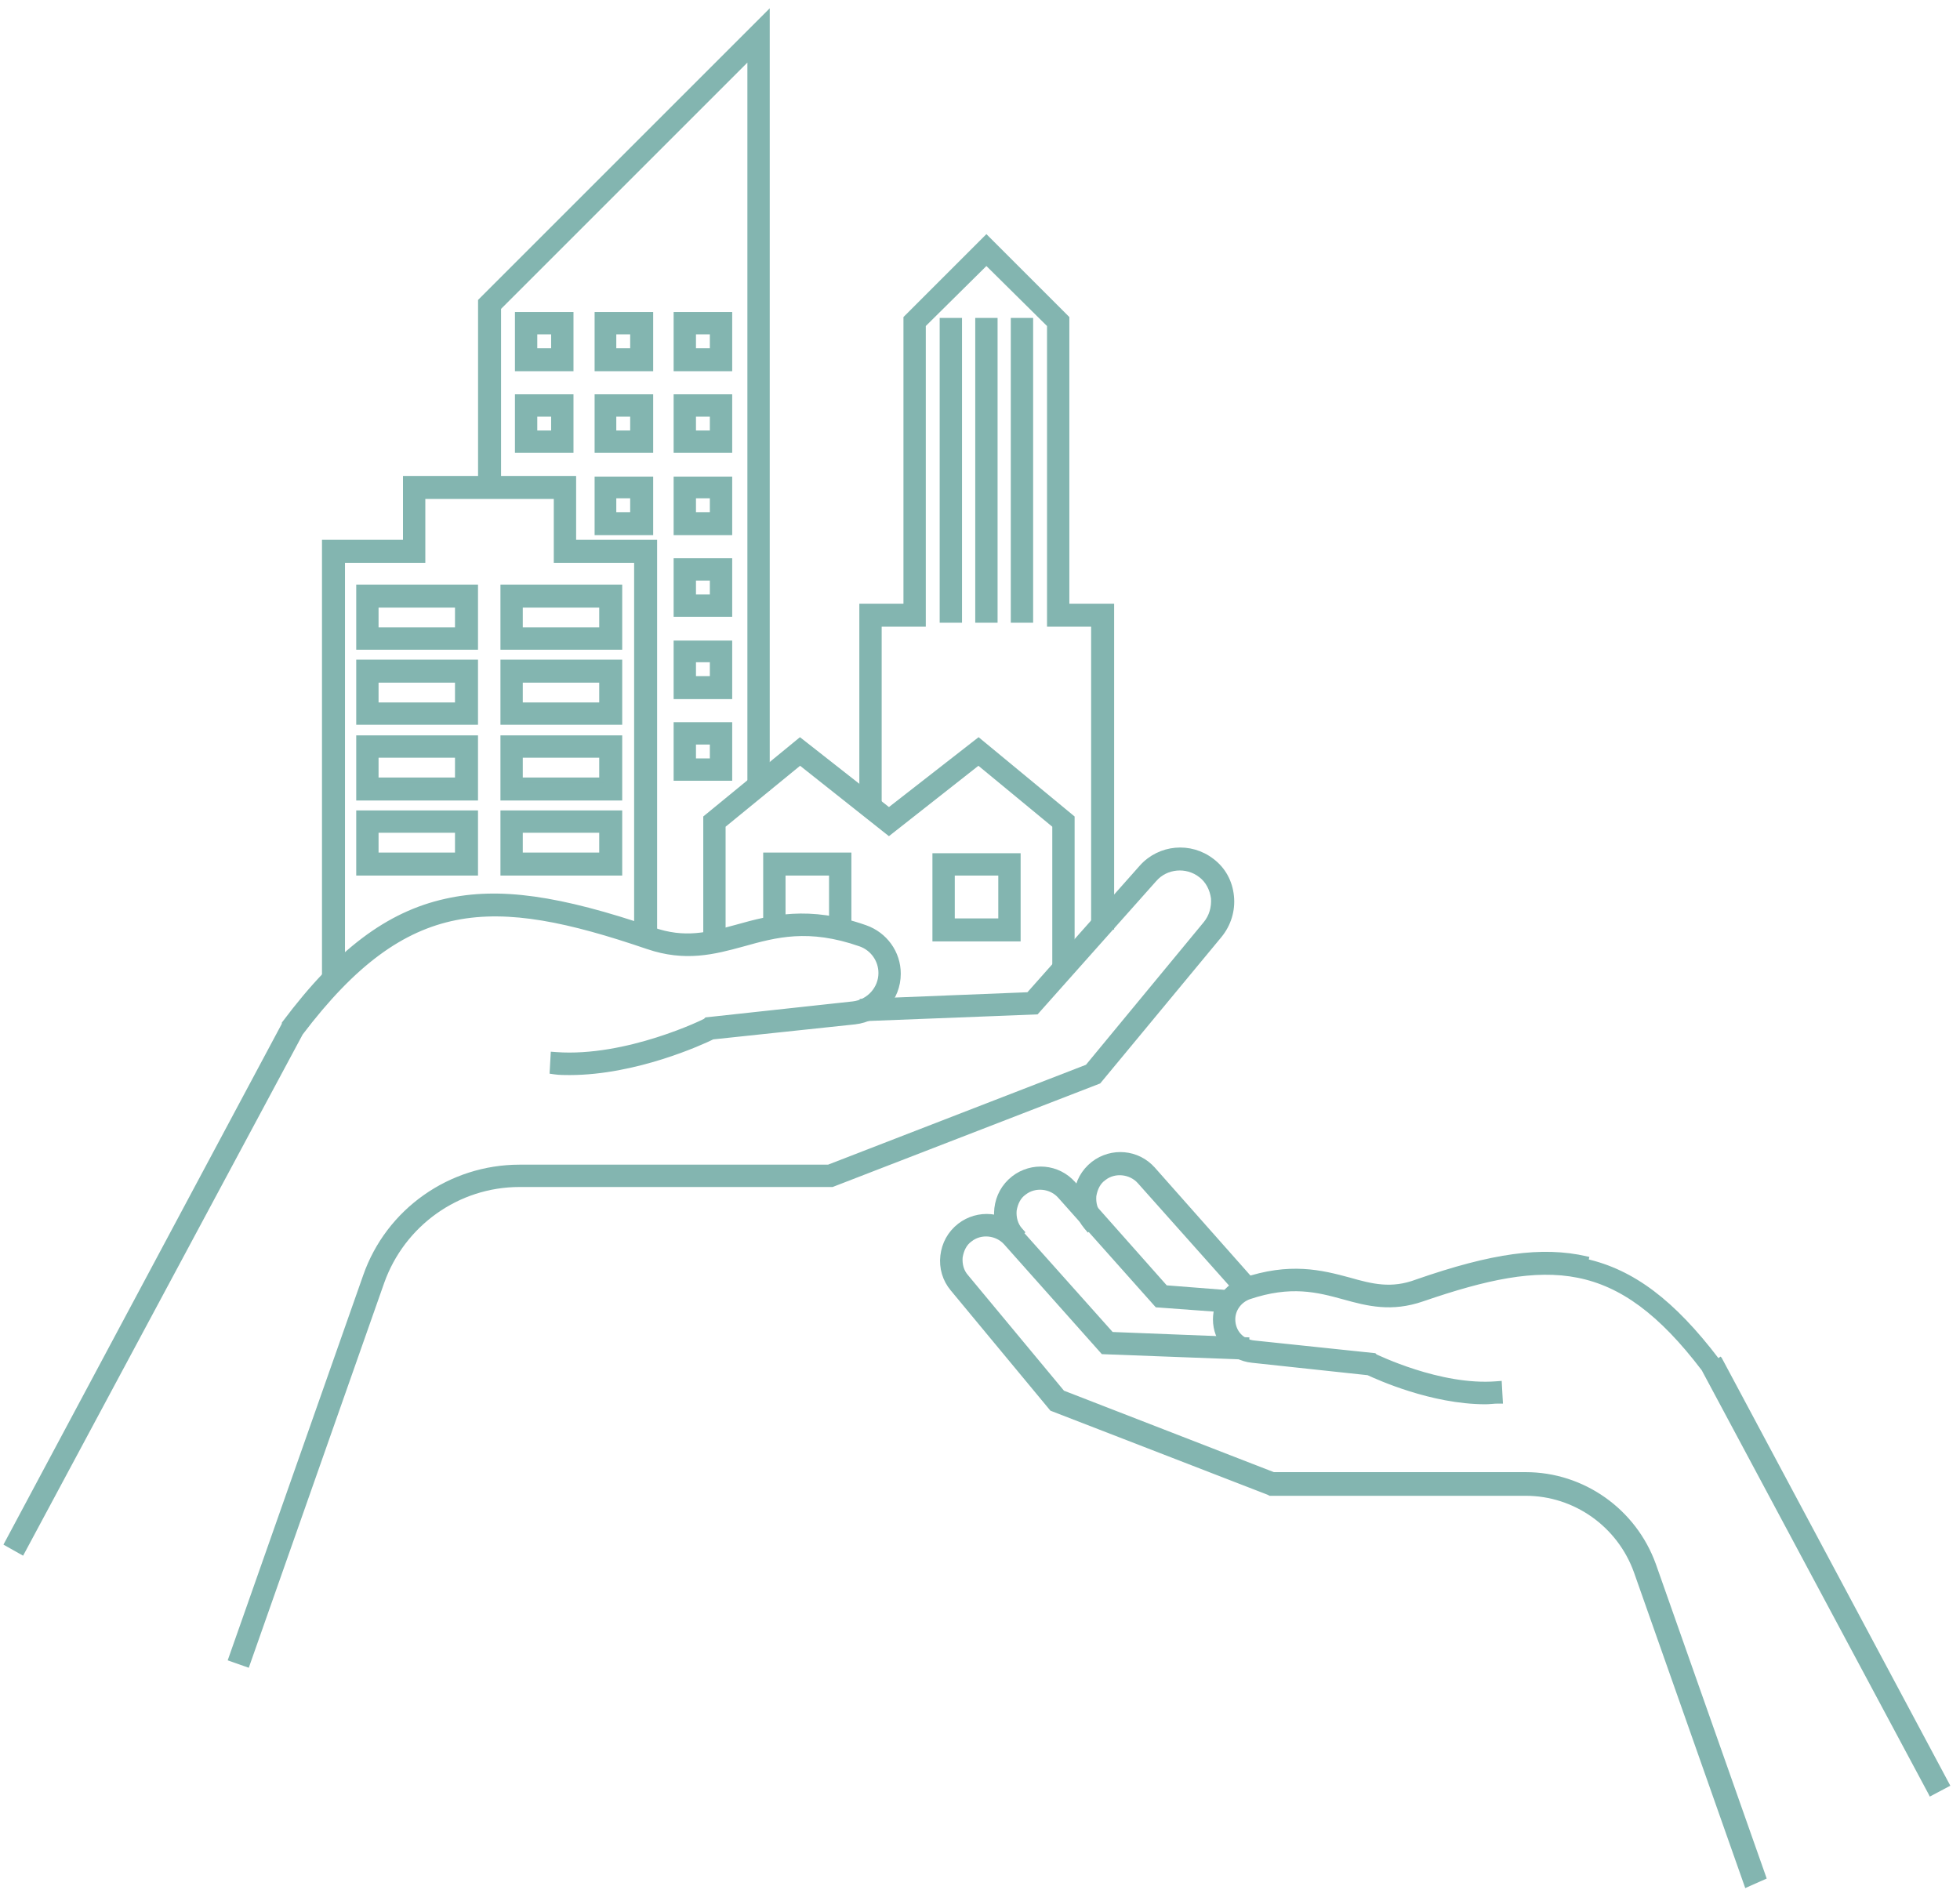 <svg width="187" height="181" viewBox="0 0 187 181" fill="none" xmlns="http://www.w3.org/2000/svg">
<path d="M23.346 158.74L23.582 158.823L23.665 158.587L36.419 122.336C38.395 116.78 43.642 113.016 49.566 113.016H79.347H79.393L79.437 112.999L104.756 103.198L104.817 103.174L104.859 103.124L116.356 89.239L116.358 89.237C117.215 88.181 117.613 86.86 117.481 85.537C117.348 84.151 116.687 82.956 115.624 82.158C113.573 80.572 110.662 80.836 108.941 82.755L108.94 82.757L98.141 94.928L82.541 95.552L82.287 95.562L82.301 95.816L82.364 96.947L82.377 97.192L82.623 97.183L98.77 96.555L98.876 96.55L98.947 96.471L110.13 83.905L110.133 83.903C111.237 82.624 113.222 82.446 114.564 83.496L114.569 83.499C115.257 84.016 115.669 84.826 115.789 85.712C115.846 86.596 115.609 87.47 115.029 88.165L115.028 88.166L103.761 101.813L79.048 111.385H49.566C42.99 111.385 37.051 115.535 34.879 121.794L22.126 158.044L22.043 158.28L22.278 158.363L23.346 158.74Z" fill="#83B5B0" stroke="#83B5B0" stroke-width="0.5"/>
<path d="M1.883 147.979L2.105 148.104L2.226 147.879L28.667 98.576C33.733 91.889 38.316 88.585 43.45 87.558C48.602 86.527 54.358 87.778 61.799 90.321L61.8 90.322C65.396 91.541 68.1 90.83 70.868 90.075L70.869 90.074C73.997 89.198 77.139 88.336 82.091 90.069C83.249 90.475 84.06 91.575 84.06 92.849C84.06 94.352 82.902 95.63 81.392 95.805C81.392 95.805 81.391 95.805 81.391 95.805L67.508 97.313L67.42 97.322L67.358 97.385L67.318 97.425C67.315 97.426 67.312 97.427 67.309 97.429C67.297 97.436 67.281 97.444 67.262 97.454C67.204 97.483 67.119 97.525 67.007 97.577C66.785 97.682 66.461 97.829 66.053 98.002C65.236 98.348 64.081 98.798 62.716 99.231C59.98 100.099 56.418 100.89 53.04 100.642L52.786 100.623L52.772 100.877L52.709 102.008L52.696 102.237L52.923 102.27C53.381 102.335 53.898 102.335 54.332 102.335H54.341C60.657 102.335 66.956 99.443 67.983 98.936L81.572 97.496L81.574 97.496C83.895 97.23 85.691 95.305 85.691 92.912C85.691 90.918 84.427 89.193 82.572 88.53L82.571 88.53C77.157 86.619 73.515 87.578 70.358 88.462C67.596 89.215 65.339 89.821 62.215 88.718L62.212 88.717C53.342 85.698 47.633 84.862 42.538 86.008C37.053 87.22 32.295 90.79 27.188 97.6L27.138 97.666V97.75V97.75L0.78 147.078L0.664 147.293L0.877 147.413L1.883 147.979Z" fill="#83B5B0" stroke="#83B5B0" stroke-width="0.5"/>
<path d="M166.567 179.572L166.657 179.827L166.904 179.717L168.035 179.215L168.246 179.121L168.17 178.903L157.74 149.311L157.739 149.309C155.882 144.185 151.014 140.725 145.567 140.725H121.488L101.361 132.912L92.167 121.842L92.167 121.841L92.162 121.835C91.716 121.334 91.539 120.656 91.595 119.959C91.715 119.248 92.006 118.634 92.558 118.248L92.558 118.248L92.568 118.24C93.591 117.445 95.139 117.613 95.997 118.585L95.998 118.586L105.17 128.89L105.241 128.97L105.348 128.974L118.604 129.476L118.85 129.486L118.864 129.24L118.926 128.109L118.94 127.856L118.687 127.846L106.039 127.347L97.252 117.501C97.251 117.501 97.251 117.5 97.251 117.5C95.78 115.829 93.306 115.631 91.571 116.965L91.571 116.965L91.569 116.967C90.635 117.701 90.1 118.704 89.967 119.836C89.834 120.971 90.167 122.108 90.904 122.978C90.904 122.979 90.904 122.979 90.904 122.979L100.327 134.349L100.368 134.399L100.429 134.423L121.026 142.398L121.141 142.455L121.194 142.482H121.253H145.567C150.298 142.482 154.54 145.493 156.138 149.981L166.567 179.572Z" fill="#83B5B0" stroke="#83B5B0" stroke-width="0.5"/>
<path d="M184.229 171.093L184.112 170.874L162.571 130.618C158.448 125.187 154.729 122.512 150.576 121.681C146.406 120.847 141.75 121.862 135.722 123.934C132.754 124.966 130.49 124.38 128.223 123.75C125.725 123.063 123.147 122.389 119.138 123.745C118.226 124.088 117.607 124.94 117.607 125.897C117.607 127.091 118.455 128.048 119.643 128.161L119.645 128.161L119.645 128.161L131.017 129.355L131.105 129.364L131.168 129.427L131.195 129.453C131.207 129.459 131.222 129.466 131.238 129.473C131.255 129.48 131.281 129.492 131.312 129.506C131.355 129.526 131.406 129.549 131.453 129.57C131.636 129.652 131.902 129.77 132.235 129.91C132.903 130.19 133.844 130.558 134.955 130.912C137.18 131.623 140.066 132.272 142.783 132.056L143.038 132.036L143.052 132.291L143.115 133.422L143.13 133.686H142.866C142.689 133.686 142.511 133.701 142.321 133.717L142.316 133.717C142.131 133.732 141.934 133.749 141.735 133.749C136.596 133.749 131.472 131.406 130.547 130.979L119.469 129.789C119.468 129.789 119.468 129.789 119.468 129.789C117.452 129.587 115.976 127.906 115.976 125.897C115.976 124.219 117.05 122.742 118.595 122.205L118.596 122.205L118.596 122.205C123.065 120.672 126.078 121.442 128.668 122.137L128.672 122.138L128.672 122.138C130.868 122.765 132.745 123.244 135.176 122.333L135.181 122.331L135.181 122.331C142.421 119.813 147.124 119.166 151.34 120.124C151.34 120.124 151.34 120.124 151.34 120.124L151.284 120.368C155.745 121.373 159.578 124.263 163.787 129.792L184.229 171.093ZM184.229 171.093L184.449 170.977L185.517 170.411L185.739 170.294L185.621 170.073L164.071 129.737L164.053 129.704L164.027 129.678L163.976 129.627L184.229 171.093Z" fill="#83B5B0" stroke="#83B5B0" stroke-width="0.5"/>
<path d="M117.339 125.015L117.579 125.033L117.606 124.793L117.731 123.662L117.76 123.406L117.503 123.386L111.195 122.891L102.404 112.977C102.403 112.977 102.403 112.977 102.403 112.977C100.932 111.305 98.458 111.107 96.723 112.442L96.723 112.442L96.721 112.443C95.787 113.177 95.252 114.181 95.119 115.312C94.986 116.448 95.32 117.585 96.056 118.456L96.219 118.648L96.41 118.484L97.29 117.73L97.483 117.565L97.314 117.374C96.868 116.873 96.691 116.196 96.747 115.498C96.867 114.788 97.158 114.173 97.71 113.787L97.71 113.787L97.72 113.78C98.743 112.984 100.291 113.152 101.149 114.125L101.15 114.126L110.322 124.429L110.39 124.505L110.491 124.512L117.339 125.015Z" fill="#83B5B0" stroke="#83B5B0" stroke-width="0.5"/>
<path d="M117.987 123.11L118.151 123.293L118.337 123.133L119.216 122.379L119.409 122.214L119.241 122.024L110.006 111.595C110.006 111.595 110.006 111.595 110.005 111.595C108.534 109.923 106.061 109.725 104.325 111.059L104.325 111.059L104.323 111.061C103.389 111.795 102.855 112.798 102.721 113.93C102.588 115.065 102.922 116.203 103.658 117.074L103.821 117.266L104.012 117.102L104.892 116.348L105.085 116.182L104.916 115.992C104.47 115.491 104.293 114.813 104.349 114.116C104.469 113.405 104.76 112.791 105.312 112.405L105.312 112.405L105.322 112.397C106.345 111.602 107.893 111.77 108.751 112.742L108.752 112.743L117.987 123.11Z" fill="#83B5B0" stroke="#83B5B0" stroke-width="0.5"/>
<path d="M72.938 75.193H73.188V74.943V2V1.396L72.761 1.823L46.122 28.462L46.122 28.462L45.934 28.651L45.861 28.724V28.828V46.922V47.172H46.111H47.304H47.554V46.922V29.371L71.557 5.368V74.943V75.193H71.807H72.938Z" fill="#83B5B0" stroke="#83B5B0" stroke-width="0.5"/>
<path d="M32.414 93.099H32.664V92.849V53.455H40.079H40.329V53.205V47.361H53.086V53.205V53.455H53.336H60.751V88.891V89.141H61.001H62.194H62.444V88.891V52.011V51.761H62.194H54.717V45.917V45.667H54.467H38.948H38.698V45.917V51.761H31.22H30.97V52.011V92.849V93.099H31.22H32.414Z" fill="#83B5B0" stroke="#83B5B0" stroke-width="0.5"/>
<path d="M34.237 61.498V61.748H34.487H45.042H45.105H45.355V61.498V56.283V56.033H45.105H34.487H34.237V56.283V61.498ZM43.661 60.117H35.868V57.727H43.661V60.117Z" fill="#83B5B0" stroke="#83B5B0" stroke-width="0.5"/>
<path d="M58.864 61.748H59.114V61.498V56.283V56.033H58.864H48.247H47.997V56.283V61.498V61.748H48.247H58.864ZM57.421 60.117H49.627V57.727H57.421V60.117Z" fill="#83B5B0" stroke="#83B5B0" stroke-width="0.5"/>
<path d="M34.237 68.66V68.91H34.487H45.042H45.105H45.355V68.66V63.446V63.196H45.105H34.487H34.237V63.446V68.66ZM43.661 67.279H35.868V64.889H43.661V67.279Z" fill="#83B5B0" stroke="#83B5B0" stroke-width="0.5"/>
<path d="M58.864 68.91H59.114V68.66V63.446V63.196H58.864H48.247H47.997V63.446V68.66V68.91H48.247H58.864ZM57.421 67.279H49.627V64.889H57.421V67.279Z" fill="#83B5B0" stroke="#83B5B0" stroke-width="0.5"/>
<path d="M34.237 75.886V76.136H34.487H45.042H45.105H45.355V75.886V70.671V70.421H45.105H34.487H34.237V70.671V75.886ZM43.661 74.442H35.868V72.052H43.661V74.442Z" fill="#83B5B0" stroke="#83B5B0" stroke-width="0.5"/>
<path d="M58.864 76.136H59.114V75.886V70.671V70.421H58.864H48.247H47.997V70.671V75.886V76.136H48.247H58.864ZM57.421 74.442H49.627V72.052H57.421V74.442Z" fill="#83B5B0" stroke="#83B5B0" stroke-width="0.5"/>
<path d="M34.237 83.048V83.298H34.487H45.042H45.105H45.355V83.048V77.833V77.583H45.105H34.487H34.237V77.833V83.048ZM43.661 81.604H35.868V79.214H43.661V81.604Z" fill="#83B5B0" stroke="#83B5B0" stroke-width="0.5"/>
<path d="M58.864 83.298H59.114V83.048V77.833V77.583H58.864H48.247H47.997V77.833V83.048V83.298H48.247H58.864ZM57.421 81.604H49.627V79.214H57.421V81.604Z" fill="#83B5B0" stroke="#83B5B0" stroke-width="0.5"/>
<path d="M54.215 35.172H54.465V34.922V30.273V30.023H54.215H49.629H49.379V30.273V34.922V35.172H49.629H54.215ZM52.834 33.478H51.01V31.654H52.834V33.478Z" fill="#83B5B0" stroke="#83B5B0" stroke-width="0.5"/>
<path d="M61.818 35.172H62.068V34.922V30.273V30.023H61.818H57.231H56.981V30.273V34.922V35.172H57.231H61.818ZM60.374 33.478H58.549V31.654H60.374V33.478Z" fill="#83B5B0" stroke="#83B5B0" stroke-width="0.5"/>
<path d="M69.357 35.172H69.607V34.922V30.273V30.023H69.357H64.77H64.52V30.273V34.922V35.172H64.77H69.357ZM67.976 33.478H66.151V31.654H67.976V33.478Z" fill="#83B5B0" stroke="#83B5B0" stroke-width="0.5"/>
<path d="M54.215 42.962H54.465V42.712V38.126V37.876H54.215H49.629H49.379V38.126V42.712V42.962H49.629H54.215ZM52.834 41.332H51.01V39.507H52.834V41.332Z" fill="#83B5B0" stroke="#83B5B0" stroke-width="0.5"/>
<path d="M61.818 42.962H62.068V42.712V38.126V37.876H61.818H57.231H56.981V38.126V42.712V42.962H57.231H61.818ZM60.374 41.332H58.549V39.507H60.374V41.332Z" fill="#83B5B0" stroke="#83B5B0" stroke-width="0.5"/>
<path d="M69.357 42.962H69.607V42.712V38.126V37.876H69.357H64.77H64.52V38.126V42.712V42.962H64.77H69.357ZM67.976 41.332H66.151V39.507H67.976V41.332Z" fill="#83B5B0" stroke="#83B5B0" stroke-width="0.5"/>
<path d="M61.818 50.816H62.068V50.566V45.98V45.73H61.818H57.231H56.981V45.98V50.566V50.816H57.231H61.818ZM60.374 49.122H58.549V47.298H60.374V49.122Z" fill="#83B5B0" stroke="#83B5B0" stroke-width="0.5"/>
<path d="M69.357 50.816H69.607V50.566V45.98V45.73H69.357H64.77H64.52V45.98V50.566V50.816H64.77H69.357ZM67.976 49.122H66.151V47.298H67.976V49.122Z" fill="#83B5B0" stroke="#83B5B0" stroke-width="0.5"/>
<path d="M69.357 58.607H69.607V58.357V53.77V53.52H69.357H64.77H64.52V53.77V58.357V58.607H64.77H69.357ZM67.976 56.976H66.151V55.151H67.976V56.976Z" fill="#83B5B0" stroke="#83B5B0" stroke-width="0.5"/>
<path d="M69.357 66.46H69.607V66.21V61.624V61.374H69.357H64.77H64.52V61.624V66.21V66.46H64.77H69.357ZM67.976 64.766H66.151V62.942H67.976V64.766Z" fill="#83B5B0" stroke="#83B5B0" stroke-width="0.5"/>
<path d="M69.357 74.251H69.607V74.001V69.414V69.164H69.357H64.77H64.52V69.414V74.001V74.251H64.77H69.357ZM67.976 72.62H66.151V70.795H67.976V72.62Z" fill="#83B5B0" stroke="#83B5B0" stroke-width="0.5"/>
<path d="M102.027 92.345H102.277V92.095V78.147V78.03L102.187 77.955L93.516 70.792L93.362 70.665L93.203 70.788L84.813 77.328L76.485 70.788L76.327 70.665L76.172 70.792L67.439 77.954L67.348 78.029V78.147V89.834V90.084H67.598H68.728H68.978V89.834V78.769L76.333 72.751L84.657 79.349L84.812 79.471L84.967 79.349L93.353 72.751L100.646 78.768V92.095V92.345H100.896H102.027Z" fill="#83B5B0" stroke="#83B5B0" stroke-width="0.5"/>
<path d="M105.797 88.45H106.047V88.2V58.105V57.855H105.797H101.775V30.461V30.358L101.702 30.284L94.288 22.871L94.111 22.694L93.934 22.871L86.52 30.284L86.447 30.358V30.461V57.855H82.488H82.238V58.105V76.702V76.952H82.488H83.619H83.869V76.702V59.549H87.828H88.078V59.299V31.005L94.111 25.033L100.144 31.005V59.299V59.549H100.394H104.353V88.2V88.45H104.603H105.797Z" fill="#83B5B0" stroke="#83B5B0" stroke-width="0.5"/>
<path d="M96.876 89.581H97.126V89.331V81.917V81.667H96.876H89.462H89.212V81.917V89.331V89.581H89.462H96.876ZM95.495 87.887H90.843V83.298H95.495V87.887Z" fill="#83B5B0" stroke="#83B5B0" stroke-width="0.5"/>
<path d="M80.729 88.953H80.979V88.703V81.854V81.604H80.729H73.315H73.065V81.854V88.703V88.953H73.315H74.446H74.696V88.703V83.298H79.348V88.703V88.953H79.598H80.729Z" fill="#83B5B0" stroke="#83B5B0" stroke-width="0.5"/>
<path d="M94.927 30.838V30.588H94.677H93.546H93.296V30.838V58.922V59.172H93.546H94.677H94.927V58.922V30.838Z" fill="#83B5B0" stroke="#83B5B0" stroke-width="0.5"/>
<path d="M91.534 30.838V30.588H91.284H90.153H89.903V30.838V58.922V59.172H90.153H91.284H91.534V58.922V30.838Z" fill="#83B5B0" stroke="#83B5B0" stroke-width="0.5"/>
<path d="M98.319 30.838V30.588H98.069H96.938H96.688V30.838V58.922V59.172H96.938H98.069H98.319V58.922V30.838Z" fill="#83B5B0" stroke="#83B5B0" stroke-width="0.5"/>
</svg>
